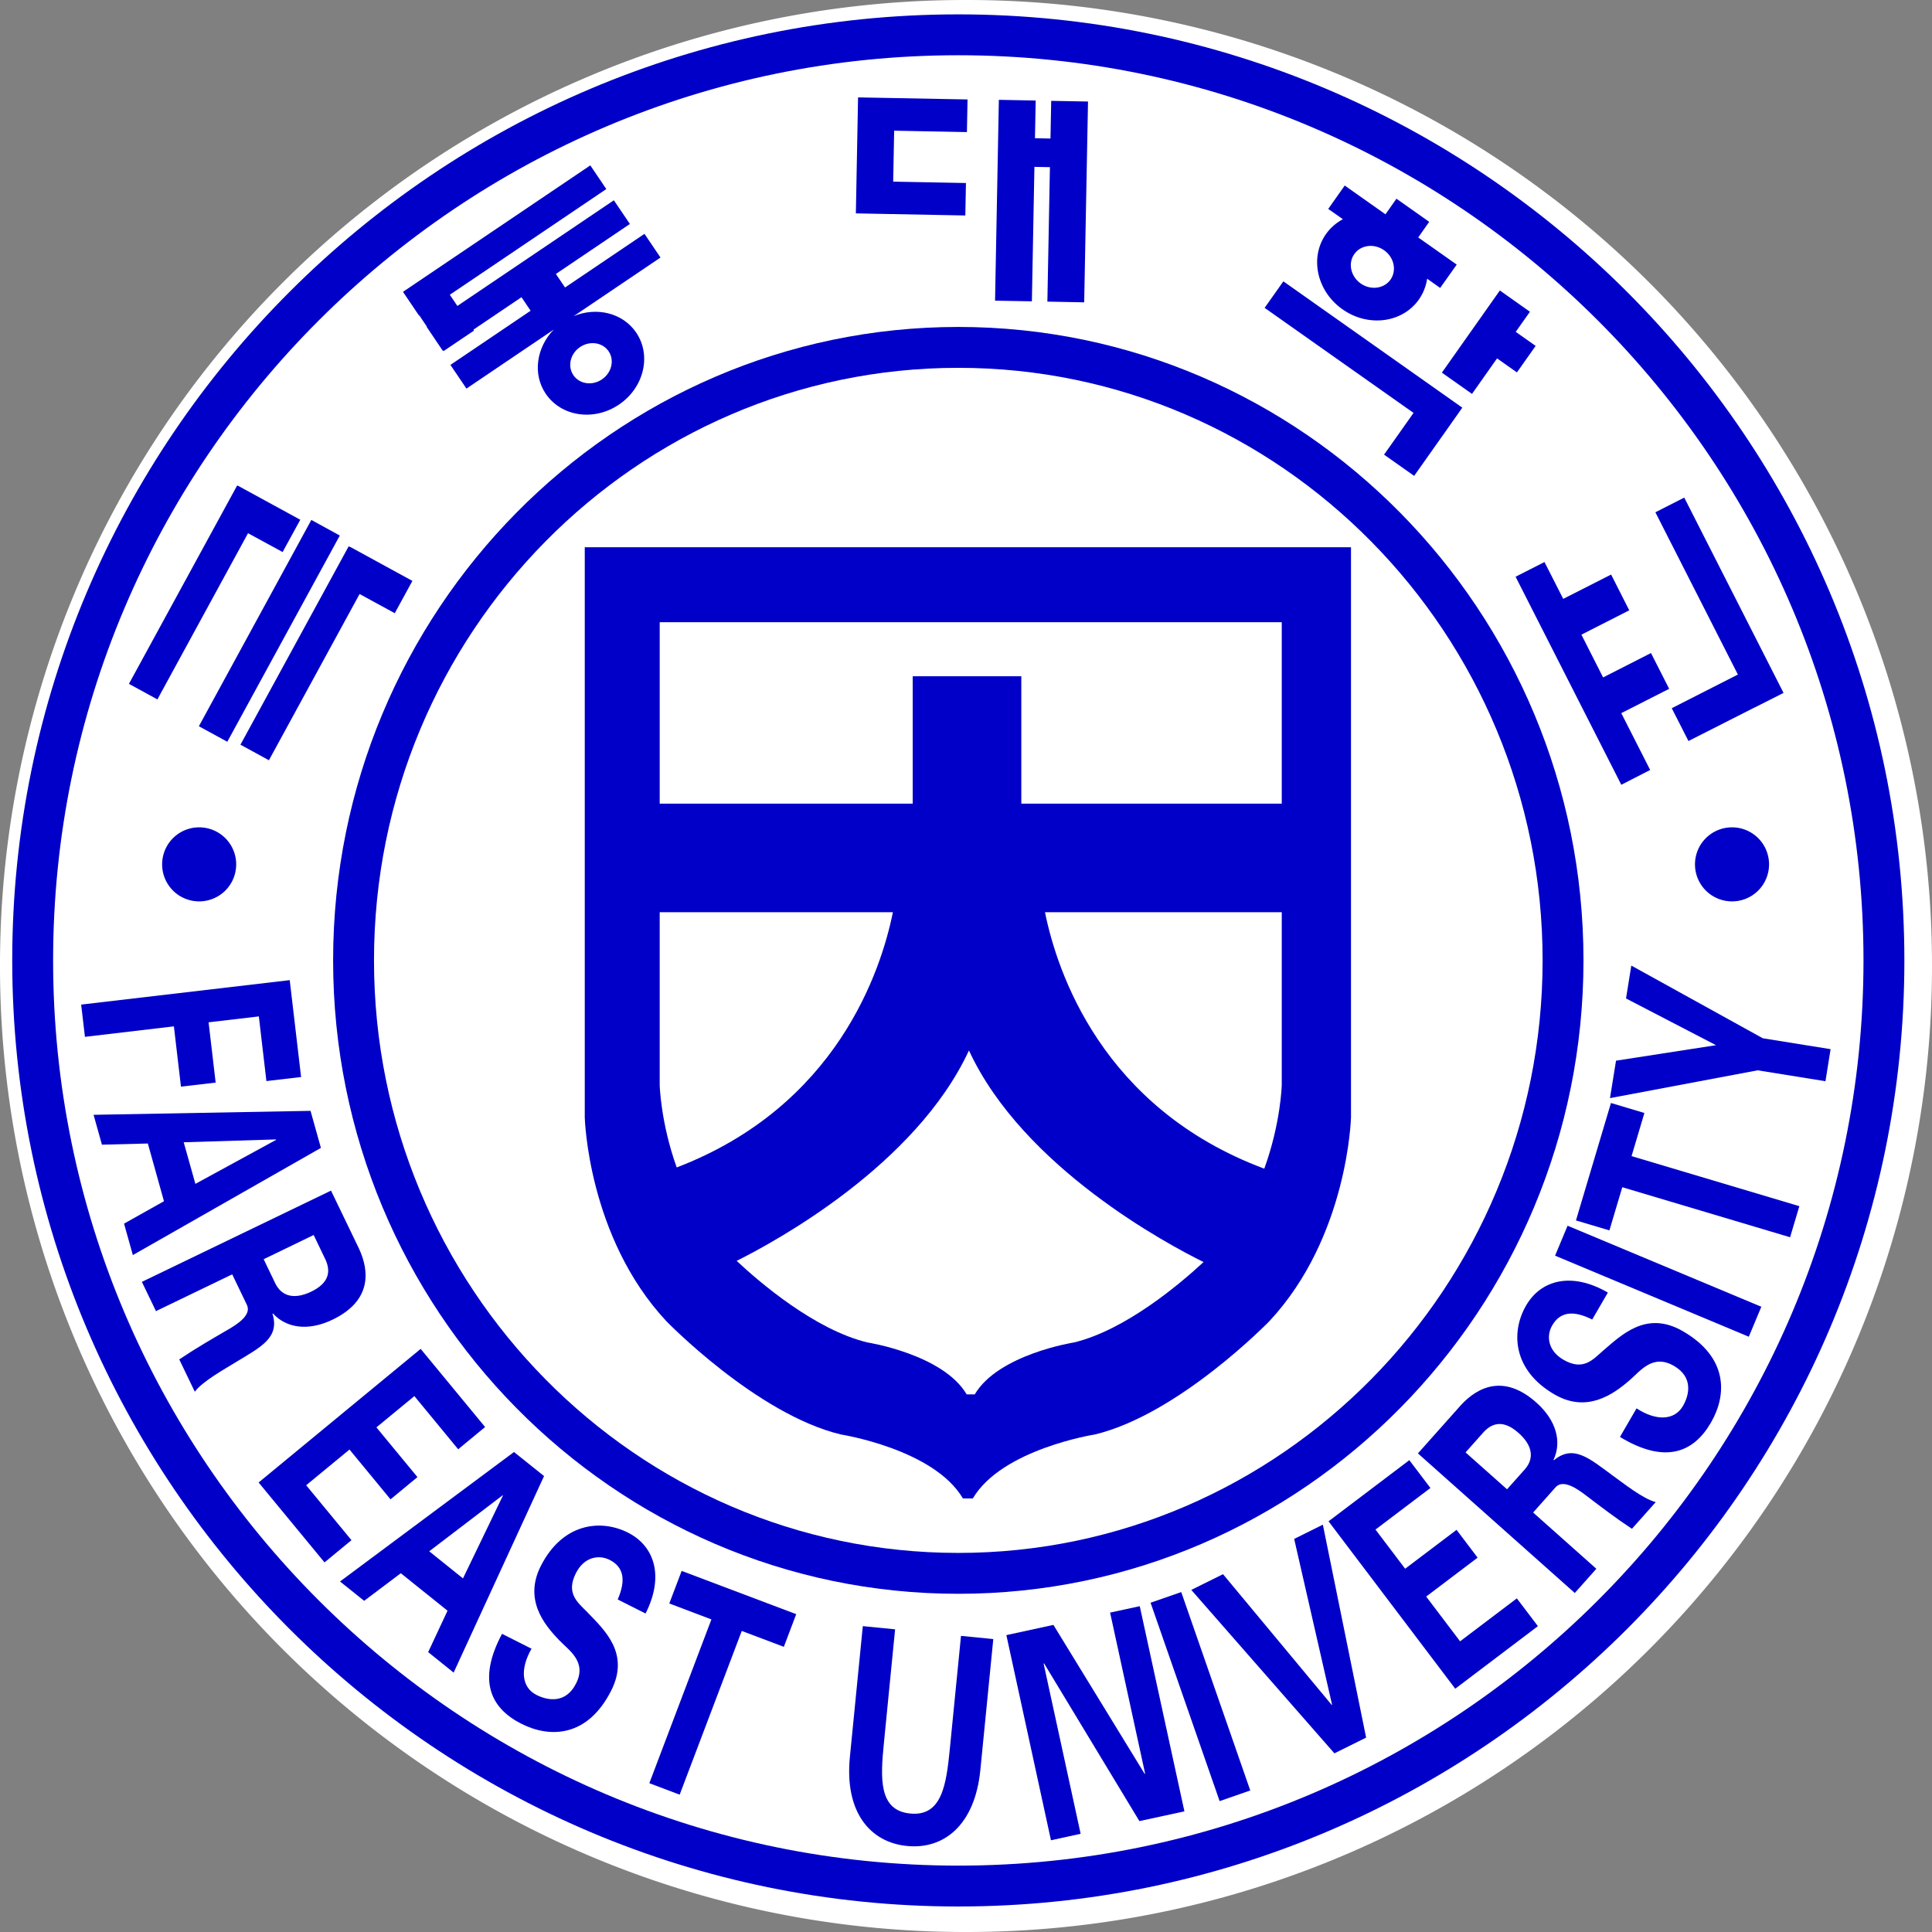 <svg xmlns="http://www.w3.org/2000/svg" xml:space="preserve" width="835" height="835" viewBox="0 0 835 835"><rect x="0" y="0" width="835" height="835" fill="#808080" stroke="none"/><g style="fill:#0ff"><path d="M0 0a3.391 3.391 0 0 1 3.394 3.395A3.39 3.39 0 0 1 0 6.786a3.39 3.39 0 0 1-3.394-3.391A3.391 3.391 0 0 1 0 0" style="fill:#fff;fill-opacity:1;fill-rule:nonzero;stroke:none" transform="matrix(123.011 0 0 -123.047 417.5 835)"/></g><path d="M0 0c-45.751 0-82.973-37.22-82.973-82.97 0-45.753 37.222-82.975 82.973-82.975 45.752 0 82.974 37.222 82.974 82.975C82.974-37.22 45.752 0 0 0m0-169.692c-47.817 0-86.72 38.903-86.72 86.722C-86.72-35.154-47.817 3.747 0 3.747c47.818 0 86.721-38.901 86.721-86.717 0-47.819-38.903-86.722-86.721-86.722" style="fill:#0000c8;fill-opacity:1;fill-rule:nonzero;stroke:none" transform="matrix(4.715 0 0 -4.715 414.171 23.878)"/><path d="M0 0c-29.533 0-53.559-24.365-53.559-54.315S-29.533-108.63 0-108.63c29.533 0 53.56 24.365 53.56 54.315S29.533 0 0 0m0-112.377c-31.599 0-57.306 26.047-57.306 58.062S-31.599 3.747 0 3.747c31.599 0 57.307-26.047 57.307-58.062S31.599-112.377 0-112.377" style="fill:#0000c8;fill-opacity:1;fill-rule:nonzero;stroke:none" transform="matrix(4.715 0 0 -4.715 414.171 158.974)"/><path d="M0 0c-14.887 5.559-19.001 18.064-20.102 23.509H1.602V7.663S1.512 4.161 0 0m-17.448-15.93s-6.927-1.083-9.093-4.761h-.738c-2.163 3.678-9.091 4.761-9.091 4.761-4.826 1.16-9.903 5.522-11.995 7.479 3.548 1.77 16.409 8.756 21.293 19.285C-22.091.091-8.798-6.964-5.566-8.559c-2.159-2-7.142-6.229-11.882-7.371M-53.859.112c-1.474 4.11-1.559 7.551-1.559 7.551v15.846h21.377C-35.137 18.101-39.208 5.725-53.859.112M1.602 50.093V33.46h-23.874v11.677h-9.954V33.46h-23.192v16.633zm-63.889 6.871V4.703s.266-10.94 7.464-18.667c0 0 8.267-8.532 15.999-10.398 0 0 8.533-1.332 11.2-5.867h.907c2.666 4.535 11.198 5.867 11.198 5.867C-7.786-22.496.48-13.964.48-13.964 7.681-6.237 7.948 4.703 7.948 4.703v52.261z" style="fill:#0000c8;fill-opacity:1;fill-rule:nonzero;stroke:none" transform="matrix(4.715 0 0 -4.715 546.416 505.096)"/><path d="m0 0-3.365.063-.191-10.083-.011-.549 10.035-.192.056 2.975-6.669.127.089 4.671 6.67-.129.056 2.991z" style="fill:#0000c8;fill-opacity:1;fill-rule:nonzero;stroke:none" transform="matrix(4.715 0 0 -4.715 386.715 42.39)"/><path d="m0 0-.066-3.454-1.423.027.067 3.456-3.376.064-.348-18.409 3.375-.061.232 12.325 1.422-.027-.233-12.325 3.374-.065.351 18.406z" style="fill:#0000c8;fill-opacity:1;fill-rule:nonzero;stroke:none" transform="matrix(4.715 0 0 -4.715 454.326 43.586)"/><path d="m0 0 4.388 2.229-1.665 3.279-4.389-2.235-1.988 3.92L.731 9.425l-1.663 3.278-4.389-2.229-1.719 3.376-2.648-1.347L.002-6.566 2.648-5.21Z" style="fill:#0000c8;fill-opacity:1;fill-rule:nonzero;stroke:none" transform="matrix(4.715 0 0 -4.715 700.706 308.214)"/><path d="m0 0 1.533-3.007L7.591.066l.002-.005 2.654 1.342-9.101 17.903L-1.5 17.96 6.062 3.086Z" style="fill:#0000c8;fill-opacity:1;fill-rule:nonzero;stroke:none" transform="matrix(4.715 0 0 -4.715 722.52 306.087)"/><path d="m0 0 2.606-1.422 10.312 18.903-2.609 1.43z" style="fill:#0000c8;fill-opacity:1;fill-rule:nonzero;stroke:none" transform="matrix(4.715 0 0 -4.715 85.952 313.881)"/><path d="m0 0-9.92-18.184 2.61-1.427L1-4.374l3.225-1.758 1.616 2.961L.154-.063l-.007-.01Z" style="fill:#0000c8;fill-opacity:1;fill-rule:nonzero;stroke:none" transform="matrix(4.715 0 0 -4.715 150.694 236.11)"/><path d="m0 0 1.618 2.961-5.689 3.105-.006-.012-.088.053-9.922-18.189 2.609-1.426 8.307 15.235z" style="fill:#0000c8;fill-opacity:1;fill-rule:nonzero;stroke:none" transform="matrix(4.715 0 0 -4.715 122.147 238.594)"/><path d="M0 0c.556-.819.278-1.973-.616-2.578-.891-.603-2.062-.432-2.617.39-.554.822-.278 1.976.616 2.576C-1.724.988-.552.817 0 0m3.286 10.764-7.281-4.917-.839 1.241 6.783 4.581L.48 13.842l-14.344-9.686-.692 1.025 14.344 9.688-1.467 2.171-17.17-11.591 1.47-2.176.027.018.691-1.027-.025-.015L-15.22.073l.024.02.059-.081 2.797 1.885-.056.083 4.408 2.977.838-1.24-7.35-4.966 1.468-2.171 8.005 5.41C-6.62.356-6.987-2.093-5.764-3.893c1.415-2.098 4.419-2.542 6.71-.995 2.292 1.549 3.001 4.5 1.585 6.596C1.31 3.512-1.093 4.093-3.2 3.222l7.954 5.371z" style="fill:#0000c8;fill-opacity:1;fill-rule:nonzero;stroke:none" transform="matrix(4.715 0 0 -4.715 263.044 151.82)"/><path d="m0 0 13.65-9.629-2.702-3.825 2.758-1.947 2.7 3.822h.002l1.712 2.43L1.717 2.43Z" style="fill:#0000c8;fill-opacity:1;fill-rule:nonzero;stroke:none" transform="matrix(4.715 0 0 -4.715 546.563 133.054)"/><path d="m0 0 1.303 1.841-2.758 1.95-5.313-7.53 2.761-1.949 2.297 3.256L.11-3.717l1.716 2.429z" style="fill:#0000c8;fill-opacity:1;fill-rule:nonzero;stroke:none" transform="matrix(4.715 0 0 -4.715 655.085 143.424)"/><path d="M0 0c-.916.651-1.178 1.854-.584 2.69.593.845 1.815 1 2.731.352.915-.644 1.177-1.849.585-2.693C2.141-.485.917-.644 0 0m-3.181 4.525C-4.697 2.376-4.02-.712-1.668-2.368c2.346-1.659 5.481-1.259 7 .89.41.588.661 1.239.759 1.915L7.289-.41l1.514 2.139-3.527 2.488 1.005 1.432-3.003 2.12-1.005-1.43-3.735 2.637-1.512-2.144 1.346-.944a4.466 4.466 0 0 1-1.553-1.363" style="fill:#0000c8;fill-opacity:1;fill-rule:nonzero;stroke:none" transform="matrix(4.715 0 0 -4.715 588.077 122.508)"/><path d="M0 0a3.391 3.391 0 0 1 3.394 3.395A3.39 3.39 0 0 1 0 6.786a3.39 3.39 0 0 1-3.394-3.391A3.391 3.391 0 0 1 0 0" style="fill:#0000c8;fill-opacity:1;fill-rule:nonzero;stroke:none" transform="matrix(4.715 0 0 -4.715 748.57 389.572)"/><path d="M0 0a3.39 3.39 0 0 1 3.393 3.395A3.39 3.39 0 0 1 0 6.786a3.39 3.39 0 0 1-3.394-3.391A3.39 3.39 0 0 1 0 0" style="fill:#0000c8;fill-opacity:1;fill-rule:nonzero;stroke:none" transform="matrix(4.715 0 0 -4.715 86.079 389.572)"/><path d="m0 0 19.118 2.242 1.042-8.881-3.179-.371-.694 5.927-4.607-.541.648-5.525-3.18-.372L8.5-1.995.346-2.956Z" style="fill:#0000c8;fill-opacity:1;fill-rule:nonzero;stroke:none" transform="matrix(4.715 0 0 -4.715 35.078 434.18)"/><path d="m0 0 7.394 4.031-.01.042-8.455-.26Zm-9.332 6.33 19.887.363.951-3.396-17.238-9.824-.807 2.882 3.659 2.054L-4.357 3.7l-4.209-.107Z" style="fill:#0000c8;fill-opacity:1;fill-rule:nonzero;stroke:none" transform="matrix(4.715 0 0 -4.715 84.444 511.662)"/><path d="m0 0 1.082-2.251c.591-1.166 1.74-1.461 3.279-.722C5.896-2.23 6.21-1.226 5.668-.041L4.583 2.218Zm-9.872-4.759-1.292 2.682L6.173 6.287 8.734.977c1.008-2.159 1.108-4.823-2.424-6.52-2.257-1.088-4.254-.752-5.453.565l-.048-.024c.68-2.203-1.073-3.049-3.367-4.439-1.044-.649-3.036-1.743-3.754-2.705l-1.425 2.961c1.427.963 2.929 1.836 4.432 2.709.927.533 2.167 1.345 1.788 2.249l-1.366 2.839z" style="fill:#0000c8;fill-opacity:1;fill-rule:nonzero;stroke:none" transform="matrix(4.715 0 0 -4.715 113.954 544.222)"/><path d="m0 0 5.907-7.162L3.439-9.2-.576-4.327l-3.479-2.866 3.76-4.559-2.467-2.039-3.761 4.566-3.972-3.274 4.152-5.034-2.469-2.038-6.041 7.326z" style="fill:#0000c8;fill-opacity:1;fill-rule:nonzero;stroke:none" transform="matrix(4.715 0 0 -4.715 181.806 582.983)"/><path d="m0 0 3.66 7.587-.033.026-6.722-5.127Zm-11.271-.282L4.677 11.587l2.755-2.205L-.856-8.634-3.19-6.756l1.774 3.796L-5.698.475l-3.359-2.529Z" style="fill:#0000c8;fill-opacity:1;fill-rule:nonzero;stroke:none" transform="matrix(4.715 0 0 -4.715 200.095 682.182)"/><path d="M0 0c.777 1.793.543 2.982-.743 3.631-.975.491-2.329.286-3.088-1.217-.939-1.858.154-2.673 1.032-3.566 1.547-1.619 3.947-3.756 2.2-7.205-2.156-4.254-5.573-4.375-8.226-3.039-2.825 1.429-4.057 3.966-1.78 8.247L-7.9-4.513c-1.065-1.853-.93-3.54.457-4.239 1.061-.537 2.695-.79 3.622 1.044 1.025 2.02-.668 3.047-1.535 3.966C-6.785-2.271-8.594.014-7.054 3.059-5.067 6.985-1.585 7.405.95 6.122c2.395-1.215 3.345-3.967 1.603-7.408z" style="fill:#0000c8;fill-opacity:1;fill-rule:nonzero;stroke:none" transform="matrix(4.715 0 0 -4.715 266.972 691.283)"/><path d="m0 0 10.5-3.966-1.134-2.993-3.857 1.456-5.692-15.008-2.781 1.051 5.69 15.014-3.86 1.461z" style="fill:#0000c8;fill-opacity:1;fill-rule:nonzero;stroke:none" transform="matrix(4.715 0 0 -4.715 294.612 678.936)"/><path d="m0 0-1.185-11.996c-.503-5.098-3.385-7.306-6.728-6.969-3.341.327-5.735 3.059-5.232 8.154l1.185 11.997L-9 .893l-1.025-10.406c-.322-3.236-.497-6.193 2.405-6.478 2.904-.293 3.312 2.643 3.632 5.881L-2.96.293Z" style="fill:#0000c8;fill-opacity:1;fill-rule:nonzero;stroke:none" transform="matrix(4.715 0 0 -4.715 429.293 708.397)"/><path d="m0 0-8.747 14.472-.027-.059 3.388-15.576-2.719-.595-4.088 18.805 4.312.937L.495 4.31l.026.061-3.206 14.74 2.719.588L4.127.893Z" style="fill:#0000c8;fill-opacity:1;fill-rule:nonzero;stroke:none" transform="matrix(4.715 0 0 -4.715 492.438 787.066)"/><path d="m0 0-2.808-.976-6.33 18.185 2.811.976z" style="fill:#0000c8;fill-opacity:1;fill-rule:nonzero;stroke:none" transform="matrix(4.715 0 0 -4.715 540.357 773.83)"/><path d="m0 0 2.907 1.442 9.967-11.989.031.016L9.43 4.674l2.629 1.307 3.966-19.52-2.908-1.441z" style="fill:#0000c8;fill-opacity:1;fill-rule:nonzero;stroke:none" transform="matrix(4.715 0 0 -4.715 514.873 687.15)"/><path d="m0 0 7.405 5.605L9.34 3.054 4.303-.757l2.719-3.59 4.712 3.564 1.93-2.549L8.95-6.898l3.108-4.103 5.202 3.937 1.931-2.546-7.576-5.735z" style="fill:#0000c8;fill-opacity:1;fill-rule:nonzero;stroke:none" transform="matrix(4.715 0 0 -4.715 574.187 657.5)"/><path d="m0 0 1.657 1.858c.847.993.68 2.166-.595 3.3-1.272 1.137-2.323 1.039-3.208.085L-3.803 3.38Zm8.185-7.286L6.21-9.506-8.169 3.29l3.915 4.396c1.6 1.755 4.018 2.868 6.942.263C4.56 6.28 5.019 4.31 4.26 2.7l.04-.034c1.78 1.471 3.232.178 5.389-1.41 1.004-.715 2.773-2.135 3.94-2.43L11.448-3.62c-1.44.944-2.822 1.998-4.208 3.054C6.396.08 5.171.914 4.479.22L2.391-2.13Z" style="fill:#0000c8;fill-opacity:1;fill-rule:nonzero;stroke:none" transform="matrix(4.715 0 0 -4.715 651.337 643.664)"/><path d="M0 0c-1.741.874-2.946.705-3.668-.541-.549-.946-.415-2.308 1.036-3.151 1.803-1.039 2.681 0 3.625.834C2.695-1.409 4.97.864 8.313-1.072c4.129-2.391 4.059-5.806 2.568-8.379-1.586-2.737-4.189-3.824-8.339-1.313l1.521 2.62c1.788-1.164 3.474-1.125 4.253.219.598 1.032.948 2.648-.828 3.677-1.961 1.134-3.09-.495-4.056-1.313C1.886-6.902-.505-8.578-3.456-6.868c-3.806 2.2-4.027 5.697-2.603 8.156 1.347 2.327 4.147 3.118 7.494 1.183z" style="fill:#0000c8;fill-opacity:1;fill-rule:nonzero;stroke:none" transform="matrix(4.715 0 0 -4.715 688.146 570.29)"/><path d="m0 0-1.149-2.746-17.757 7.43 1.146 2.746z" style="fill:#0000c8;fill-opacity:1;fill-rule:nonzero;stroke:none" transform="matrix(4.715 0 0 -4.715 761.24 564.778)"/><path d="m0 0 3.209 10.764 3.065-.915-1.178-3.955 15.381-4.587-.849-2.849L4.247 3.044 3.066-.913Z" style="fill:#0000c8;fill-opacity:1;fill-rule:nonzero;stroke:none" transform="matrix(4.715 0 0 -4.715 681.12 527.463)"/><path d="m0 0-13.538-2.549.554 3.432 9.167 1.42-8.25 4.283.484 3.015L.471 2.937l6.214-.998L6.214-1Z" style="fill:#0000c8;fill-opacity:1;fill-rule:nonzero;stroke:none" transform="matrix(4.715 0 0 -4.715 759.656 462.583)"/></svg>